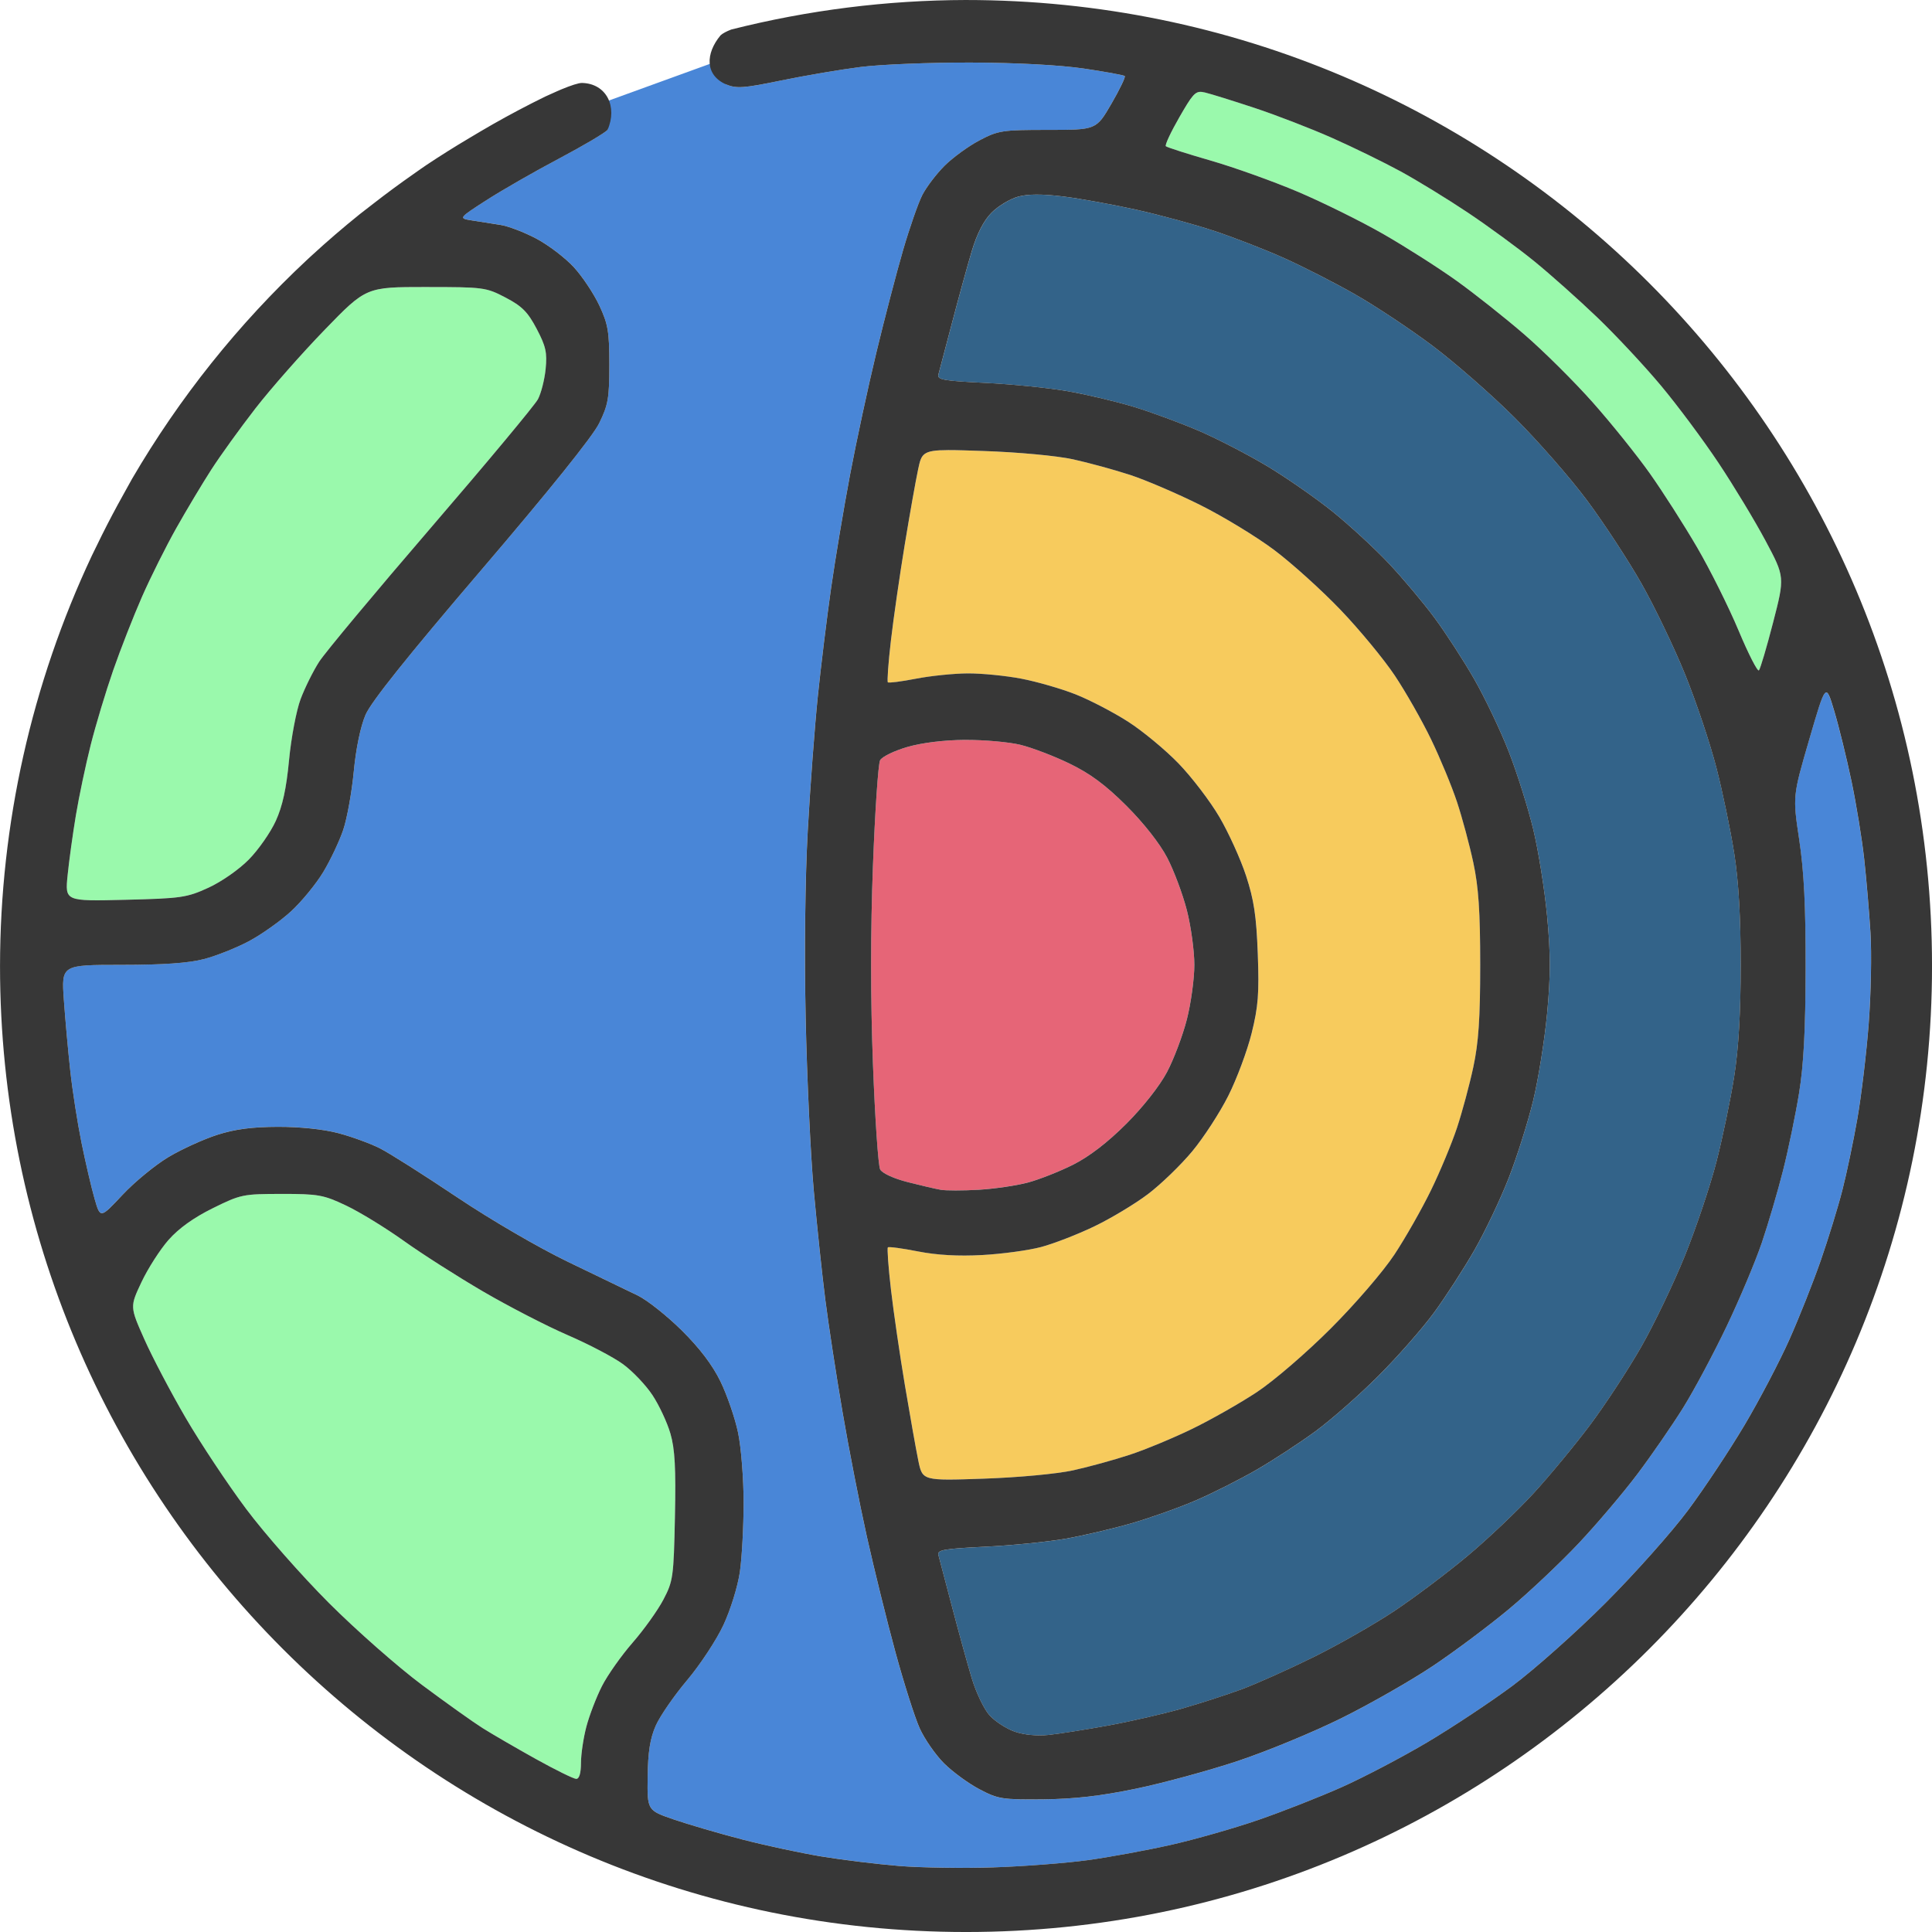 <?xml version="1.0" encoding="UTF-8" standalone="no"?>
<!-- Created with Inkscape (http://www.inkscape.org/) -->

<svg
   width="135mm"
   height="135mm"
   viewBox="0 0 135 135"
   version="1.1"
   id="svg209"
   xml:space="preserve"
   inkscape:version="1.2.2 (732a01da63, 2022-12-09)"
   sodipodi:docname="geophysics-info.svg"
   xmlns:inkscape="http://www.inkscape.org/namespaces/inkscape"
   xmlns:sodipodi="http://sodipodi.sourceforge.net/DTD/sodipodi-0.dtd"
   xmlns="http://www.w3.org/2000/svg"
   xmlns:svg="http://www.w3.org/2000/svg"><sodipodi:namedview
     id="namedview211"
     pagecolor="#ffffff"
     bordercolor="#000000"
     borderopacity="0.25"
     inkscape:showpageshadow="2"
     inkscape:pageopacity="0.0"
     inkscape:pagecheckerboard="0"
     inkscape:deskcolor="#d1d1d1"
     inkscape:document-units="mm"
     showgrid="false"
     inkscape:zoom="0.70710678"
     inkscape:cx="494.97475"
     inkscape:cy="207.88939"
     inkscape:window-width="1920"
     inkscape:window-height="1120"
     inkscape:window-x="-11"
     inkscape:window-y="-11"
     inkscape:window-maximized="1"
     inkscape:current-layer="layer1" /><defs
     id="defs206" /><g
     inkscape:label="Layer 1"
     inkscape:groupmode="layer"
     id="layer1"
     transform="translate(-35.903,-66.196)"><g
       id="g4736"
       transform="translate(-441.155,179.231)"
       inkscape:export-filename="favicon-16x16.png"
       inkscape:export-xdpi="3.0103698"
       inkscape:export-ydpi="3.0103698"><path
         style="fill:#9af9ac;stroke-width:0.265"
         d="m 517.321,11.265 c -0.182,-0.002 -1.462,-0.633 -2.844,-1.403 -1.382,-0.77 -3.049,-1.738 -3.704,-2.151 -0.655,-0.413 -2.56,-1.771 -4.233,-3.017 -1.673,-1.246 -4.596,-3.819 -6.495,-5.717 -1.898,-1.898 -4.505,-4.86 -5.792,-6.582 -1.287,-1.722 -3.186,-4.582 -4.221,-6.357 -1.035,-1.775 -2.336,-4.248 -2.891,-5.497 -1.01,-2.271 -1.01,-2.271 -0.195,-3.995 0.448,-0.948 1.297,-2.272 1.887,-2.942 0.708,-0.804 1.759,-1.557 3.093,-2.216 1.951,-0.964 2.117,-0.998 4.811,-0.998 2.57,0 2.927,0.065 4.511,0.816 0.946,0.449 2.758,1.559 4.026,2.467 1.269,0.908 3.772,2.505 5.563,3.55 1.791,1.044 4.444,2.411 5.895,3.038 1.452,0.627 3.185,1.536 3.851,2.021 0.667,0.485 1.594,1.458 2.061,2.163 0.467,0.705 1.033,1.914 1.257,2.687 0.316,1.087 0.388,2.408 0.317,5.826 -0.087,4.202 -0.127,4.487 -0.806,5.781 -0.393,0.749 -1.363,2.104 -2.154,3.011 -0.792,0.908 -1.756,2.275 -2.142,3.039 -0.387,0.764 -0.873,2.028 -1.081,2.81 -0.208,0.781 -0.379,1.926 -0.381,2.545 -0.002,0.723 -0.121,1.123 -0.334,1.122 z m -31.519,-61.426 c -4.201,0.103 -4.201,0.103 -4.019,-1.712 0.1,-0.998 0.361,-2.886 0.579,-4.196 0.218,-1.31 0.684,-3.522 1.036,-4.915 0.351,-1.394 1.058,-3.738 1.57,-5.21 0.512,-1.472 1.418,-3.784 2.014,-5.139 0.595,-1.354 1.671,-3.509 2.392,-4.789 0.72,-1.279 1.824,-3.125 2.453,-4.101 0.629,-0.976 2.016,-2.899 3.082,-4.273 1.066,-1.374 3.242,-3.845 4.836,-5.49 2.898,-2.992 2.898,-2.992 7.066,-2.992 4.045,0 4.209,0.022 5.578,0.737 1.147,0.599 1.552,1.006 2.172,2.183 0.641,1.217 0.74,1.661 0.627,2.805 -0.074,0.748 -0.317,1.7 -0.539,2.117 -0.222,0.417 -3.581,4.448 -7.465,8.959 -3.883,4.511 -7.403,8.732 -7.821,9.38 -0.418,0.648 -1.003,1.825 -1.299,2.617 -0.296,0.792 -0.658,2.702 -0.804,4.246 -0.189,2 -0.456,3.225 -0.929,4.262 -0.365,0.8 -1.21,2.012 -1.878,2.692 -0.685,0.698 -1.919,1.559 -2.831,1.976 -1.509,0.69 -1.896,0.746 -5.818,0.842 z m 114.164,-16.033 c -0.097,0.106 -0.736,-1.144 -1.419,-2.778 -0.684,-1.634 -1.99,-4.253 -2.903,-5.819 -0.913,-1.566 -2.4,-3.892 -3.305,-5.169 -0.905,-1.277 -2.7,-3.509 -3.988,-4.961 -1.288,-1.452 -3.441,-3.589 -4.783,-4.749 -1.343,-1.16 -3.477,-2.851 -4.743,-3.757 -1.266,-0.906 -3.566,-2.372 -5.11,-3.257 -1.544,-0.885 -4.223,-2.211 -5.953,-2.945 -1.73,-0.734 -4.484,-1.72 -6.121,-2.191 -1.636,-0.471 -3.039,-0.92 -3.116,-0.998 -0.078,-0.078 0.349,-0.991 0.947,-2.029 1.005,-1.743 1.143,-1.875 1.794,-1.722 0.388,0.091 1.935,0.573 3.439,1.07 1.504,0.497 3.942,1.439 5.42,2.094 1.477,0.655 3.64,1.711 4.807,2.347 1.166,0.636 3.284,1.934 4.705,2.885 1.421,0.951 3.505,2.477 4.63,3.393 1.125,0.915 3.103,2.677 4.395,3.916 1.292,1.238 3.295,3.383 4.451,4.765 1.156,1.382 2.973,3.823 4.038,5.424 1.065,1.601 2.541,4.045 3.28,5.432 1.345,2.522 1.345,2.522 0.528,5.689 -0.449,1.742 -0.896,3.253 -0.993,3.36 z"
         id="path3838-5" /><path
         style="fill:#f7cb5d;stroke-width:0.265"
         d="m 545.79,-9.713 c -4.274,0.146 -4.274,0.146 -4.565,-1.276 -0.16,-0.782 -0.581,-3.149 -0.935,-5.259 -0.354,-2.11 -0.792,-5.115 -0.972,-6.678 -0.181,-1.563 -0.277,-2.89 -0.215,-2.95 0.062,-0.06 1.006,0.067 2.098,0.282 1.322,0.261 2.823,0.346 4.498,0.255 1.382,-0.075 3.228,-0.326 4.101,-0.557 0.873,-0.231 2.54,-0.876 3.704,-1.433 1.164,-0.558 2.859,-1.575 3.767,-2.262 0.907,-0.686 2.302,-2.033 3.098,-2.993 0.797,-0.96 1.932,-2.707 2.522,-3.883 0.591,-1.176 1.323,-3.14 1.628,-4.365 0.463,-1.86 0.534,-2.774 0.431,-5.556 -0.098,-2.642 -0.267,-3.767 -0.817,-5.446 -0.381,-1.164 -1.223,-3.018 -1.87,-4.12 -0.647,-1.102 -1.93,-2.783 -2.851,-3.735 -0.921,-0.952 -2.508,-2.266 -3.527,-2.919 -1.019,-0.654 -2.665,-1.511 -3.659,-1.905 -0.994,-0.394 -2.701,-0.887 -3.794,-1.096 -1.093,-0.209 -2.78,-0.376 -3.75,-0.37 -0.969,0.005 -2.596,0.172 -3.615,0.37 -1.019,0.198 -1.903,0.312 -1.966,0.252 -0.062,-0.06 0.033,-1.37 0.212,-2.912 0.179,-1.542 0.612,-4.547 0.962,-6.678 0.35,-2.131 0.773,-4.514 0.941,-5.297 0.305,-1.423 0.305,-1.423 4.576,-1.276 2.425,0.083 5.128,0.335 6.255,0.583 1.091,0.24 2.877,0.729 3.969,1.085 1.091,0.357 3.297,1.302 4.902,2.102 1.605,0.799 3.933,2.216 5.175,3.147 1.241,0.932 3.333,2.819 4.648,4.195 1.315,1.375 3.013,3.431 3.773,4.567 0.76,1.137 1.904,3.146 2.541,4.465 0.638,1.319 1.455,3.291 1.816,4.383 0.361,1.091 0.873,2.996 1.138,4.233 0.367,1.716 0.482,3.41 0.482,7.144 0,3.734 -0.114,5.428 -0.482,7.144 -0.265,1.237 -0.777,3.142 -1.138,4.233 -0.361,1.091 -1.178,3.056 -1.816,4.366 -0.638,1.31 -1.789,3.334 -2.557,4.498 -0.783,1.186 -2.739,3.458 -4.449,5.168 -1.71,1.71 -3.982,3.666 -5.168,4.449 -1.164,0.769 -3.188,1.919 -4.498,2.557 -1.31,0.638 -3.274,1.455 -4.366,1.815 -1.091,0.36 -2.877,0.851 -3.969,1.092 -1.127,0.248 -3.83,0.5 -6.258,0.583 z"
         id="path3836-2" /><path
         style="fill:#e66577;stroke-width:0.265"
         d="m 545.433,-29.898 c -1.091,0.064 -2.282,0.064 -2.646,-10e-6 -0.364,-0.064 -1.409,-0.307 -2.323,-0.541 -0.964,-0.247 -1.763,-0.616 -1.905,-0.88 -0.134,-0.25 -0.361,-3.57 -0.504,-7.377 -0.171,-4.538 -0.171,-9.306 0,-13.844 0.143,-3.807 0.368,-7.124 0.5,-7.37 0.132,-0.247 0.989,-0.665 1.905,-0.929 1.031,-0.297 2.571,-0.485 4.046,-0.494 1.31,-0.007 3.036,0.144 3.836,0.337 0.8,0.193 2.348,0.783 3.44,1.311 1.452,0.702 2.52,1.494 3.98,2.949 1.205,1.201 2.335,2.638 2.851,3.626 0.47,0.9 1.09,2.556 1.378,3.68 0.287,1.124 0.523,2.839 0.523,3.811 0,0.972 -0.235,2.687 -0.523,3.811 -0.287,1.124 -0.911,2.78 -1.386,3.68 -0.51,0.966 -1.678,2.451 -2.851,3.623 -1.298,1.297 -2.584,2.286 -3.709,2.851 -0.947,0.476 -2.376,1.039 -3.175,1.251 -0.799,0.212 -2.346,0.439 -3.438,0.502 z"
         id="path3834-9" /><path
         style="fill:#4986d7;stroke-width:0.265"
         d="m 546.492,17.446 c -2.11,0.071 -5.087,0.026 -6.615,-0.098 -1.528,-0.125 -3.969,-0.424 -5.424,-0.665 -1.455,-0.241 -3.956,-0.778 -5.556,-1.193 -1.601,-0.416 -3.744,-1.042 -4.763,-1.392 -1.852,-0.637 -1.852,-0.637 -1.821,-2.99 0.023,-1.733 0.172,-2.672 0.566,-3.565 0.294,-0.666 1.28,-2.095 2.191,-3.175 0.911,-1.08 2.054,-2.817 2.54,-3.86 0.493,-1.058 1,-2.696 1.146,-3.704 0.144,-0.994 0.262,-3.177 0.262,-4.85 2.6e-4,-1.673 -0.175,-3.876 -0.39,-4.895 -0.215,-1.019 -0.768,-2.626 -1.23,-3.572 -0.561,-1.15 -1.461,-2.334 -2.714,-3.572 -1.031,-1.019 -2.41,-2.111 -3.065,-2.428 -0.655,-0.317 -2.835,-1.368 -4.844,-2.337 -2.093,-1.009 -5.427,-2.951 -7.805,-4.546 -2.284,-1.532 -4.696,-3.061 -5.362,-3.398 -0.665,-0.337 -1.975,-0.815 -2.91,-1.062 -1.04,-0.275 -2.677,-0.447 -4.214,-0.443 -1.801,0.004 -3.001,0.161 -4.233,0.555 -0.946,0.302 -2.478,0.998 -3.404,1.548 -0.926,0.55 -2.382,1.744 -3.233,2.654 -1.549,1.655 -1.549,1.655 -1.949,0.265 -0.22,-0.765 -0.63,-2.522 -0.911,-3.904 -0.281,-1.382 -0.635,-3.645 -0.786,-5.027 -0.151,-1.382 -0.353,-3.615 -0.448,-4.961 -0.172,-2.447 -0.172,-2.447 4.034,-2.447 2.923,0 4.68,-0.124 5.761,-0.405 0.855,-0.223 2.27,-0.786 3.144,-1.252 0.874,-0.466 2.193,-1.402 2.932,-2.08 0.739,-0.678 1.754,-1.916 2.255,-2.75 0.502,-0.834 1.13,-2.162 1.397,-2.951 0.266,-0.789 0.598,-2.622 0.736,-4.072 0.154,-1.617 0.472,-3.15 0.822,-3.964 0.392,-0.91 2.933,-4.09 8.086,-10.117 4.736,-5.539 7.78,-9.327 8.232,-10.245 0.635,-1.288 0.717,-1.759 0.717,-4.101 0,-2.312 -0.089,-2.835 -0.704,-4.147 -0.387,-0.826 -1.191,-2.03 -1.785,-2.675 -0.595,-0.645 -1.766,-1.537 -2.603,-1.982 -0.837,-0.445 -1.968,-0.878 -2.514,-0.963 -0.546,-0.085 -1.432,-0.224 -1.971,-0.309 -0.978,-0.154 -0.978,-0.154 0.992,-1.421 1.084,-0.697 3.359,-2.002 5.056,-2.9 1.697,-0.898 3.227,-1.803 3.4,-2.011 0.109,-0.566 0.087,-1.365 -0.039,-2 l 7.252,-2.632 c 0.296,0.693 0.494,1.001 1.088,1.46 0.724,0.301 1.219,0.264 3.813,-0.274 1.644,-0.34 4.144,-0.766 5.556,-0.946 1.412,-0.18 4.889,-0.32 7.726,-0.31 3.163,0.01 6.217,0.173 7.892,0.42 1.503,0.222 2.787,0.457 2.853,0.524 0.066,0.066 -0.355,0.94 -0.936,1.941 -1.057,1.821 -1.057,1.821 -4.441,1.821 -3.191,0 -3.464,0.042 -4.782,0.737 -0.769,0.405 -1.865,1.204 -2.436,1.775 -0.571,0.571 -1.27,1.492 -1.553,2.048 -0.283,0.555 -0.886,2.282 -1.339,3.838 -0.453,1.556 -1.292,4.768 -1.864,7.138 -0.572,2.37 -1.4,6.214 -1.84,8.542 -0.44,2.328 -1.038,5.9 -1.329,7.938 -0.29,2.037 -0.706,5.431 -0.925,7.541 -0.218,2.11 -0.535,6.337 -0.704,9.393 -0.186,3.357 -0.245,8.542 -0.148,13.097 0.088,4.147 0.342,9.565 0.564,12.039 0.223,2.474 0.588,5.927 0.811,7.673 0.223,1.746 0.761,5.259 1.196,7.805 0.435,2.547 1.204,6.484 1.709,8.75 0.506,2.266 1.404,5.898 1.996,8.07 0.592,2.172 1.354,4.563 1.694,5.312 0.339,0.749 1.101,1.846 1.693,2.438 0.592,0.592 1.705,1.408 2.474,1.813 1.308,0.689 1.595,0.735 4.441,0.708 2.181,-0.021 4.017,-0.23 6.482,-0.74 1.892,-0.391 5.095,-1.261 7.119,-1.933 2.023,-0.672 5.298,-2.025 7.276,-3.006 1.978,-0.981 4.847,-2.619 6.375,-3.641 1.528,-1.021 3.922,-2.812 5.319,-3.979 1.398,-1.167 3.584,-3.229 4.859,-4.583 1.275,-1.354 3.132,-3.544 4.126,-4.867 0.994,-1.323 2.431,-3.406 3.191,-4.63 0.761,-1.224 2.122,-3.773 3.025,-5.665 0.903,-1.892 2.007,-4.514 2.454,-5.828 0.447,-1.313 1.117,-3.592 1.489,-5.063 0.372,-1.471 0.877,-3.909 1.122,-5.417 0.32,-1.968 0.449,-4.423 0.457,-8.695 0.009,-4.346 -0.112,-6.774 -0.446,-8.996 -0.458,-3.043 -0.458,-3.043 0.699,-7.011 1.156,-3.969 1.156,-3.969 1.748,-1.986 0.326,1.091 0.867,3.293 1.203,4.895 0.336,1.601 0.735,4.043 0.887,5.425 0.152,1.382 0.35,3.704 0.44,5.159 0.09,1.455 0.034,4.328 -0.124,6.385 -0.158,2.056 -0.514,5.033 -0.791,6.615 -0.277,1.582 -0.752,3.842 -1.055,5.023 -0.303,1.181 -0.981,3.384 -1.506,4.895 -0.525,1.511 -1.512,3.998 -2.194,5.525 -0.681,1.528 -2.086,4.207 -3.121,5.953 -1.035,1.746 -2.811,4.425 -3.947,5.953 -1.135,1.528 -3.737,4.452 -5.783,6.497 -2.045,2.045 -4.969,4.648 -6.497,5.783 -1.528,1.135 -4.207,2.911 -5.953,3.947 -1.746,1.035 -4.427,2.441 -5.958,3.125 -1.53,0.683 -4.168,1.72 -5.861,2.304 -1.693,0.584 -4.453,1.37 -6.133,1.746 -1.68,0.377 -4.281,0.854 -5.781,1.06 -1.5,0.206 -4.453,0.433 -6.563,0.503 z"
         id="path3832-2"
         sodipodi:nodetypes="ssssssssssssssssssscsssssssssssssssssssssssssccccsssssssssssssssssssssssssssssssssssssscssssssssssssssssssssss" /><path
         style="fill:#336389;stroke-width:0.265"
         d="m 550.328,8.196 c -0.813,0.085 -1.731,-0.005 -2.381,-0.235 -0.582,-0.206 -1.369,-0.72 -1.749,-1.142 -0.38,-0.422 -0.938,-1.588 -1.24,-2.591 -0.302,-1.003 -0.922,-3.252 -1.378,-4.998 -0.456,-1.746 -0.882,-3.365 -0.948,-3.597 -0.103,-0.364 0.341,-0.444 3.259,-0.587 1.858,-0.091 4.392,-0.343 5.631,-0.561 1.239,-0.218 3.322,-0.706 4.63,-1.085 1.308,-0.379 3.33,-1.1 4.494,-1.603 1.164,-0.503 3.069,-1.466 4.233,-2.139 1.164,-0.674 3.01,-1.88 4.101,-2.681 1.091,-0.801 3.067,-2.539 4.391,-3.862 1.323,-1.323 3.067,-3.306 3.875,-4.405 0.808,-1.099 2.079,-3.062 2.824,-4.363 0.745,-1.3 1.829,-3.574 2.407,-5.054 0.578,-1.48 1.349,-3.916 1.711,-5.414 0.363,-1.498 0.802,-4.248 0.977,-6.11 0.246,-2.632 0.246,-4.141 0,-6.773 -0.174,-1.863 -0.614,-4.612 -0.977,-6.11 -0.363,-1.498 -1.133,-3.935 -1.711,-5.414 -0.578,-1.48 -1.662,-3.754 -2.407,-5.054 -0.745,-1.3 -1.994,-3.227 -2.774,-4.283 -0.781,-1.055 -2.223,-2.771 -3.206,-3.813 -0.983,-1.042 -2.743,-2.664 -3.911,-3.604 -1.168,-0.94 -3.218,-2.367 -4.555,-3.169 -1.337,-0.803 -3.486,-1.914 -4.776,-2.47 -1.29,-0.556 -3.351,-1.316 -4.58,-1.688 -1.23,-0.373 -3.307,-0.864 -4.617,-1.092 -1.31,-0.228 -3.901,-0.488 -5.759,-0.579 -2.918,-0.142 -3.362,-0.222 -3.259,-0.587 0.066,-0.232 0.492,-1.851 0.948,-3.597 0.456,-1.746 1.079,-4.008 1.385,-5.027 0.369,-1.229 0.835,-2.132 1.385,-2.685 0.456,-0.458 1.285,-0.959 1.843,-1.113 0.699,-0.193 1.682,-0.198 3.163,-0.015 1.181,0.146 3.48,0.561 5.107,0.924 1.627,0.362 4.068,1.026 5.424,1.476 1.356,0.449 3.537,1.295 4.846,1.88 1.31,0.585 3.545,1.724 4.966,2.531 1.422,0.807 3.863,2.425 5.424,3.594 1.561,1.169 4.156,3.439 5.766,5.043 1.61,1.605 3.885,4.202 5.055,5.772 1.17,1.57 2.885,4.189 3.811,5.819 0.925,1.631 2.308,4.513 3.072,6.406 0.764,1.893 1.742,4.814 2.173,6.493 0.431,1.678 0.988,4.357 1.238,5.953 0.309,1.97 0.454,4.472 0.454,7.796 0,3.324 -0.146,5.826 -0.454,7.796 -0.25,1.596 -0.807,4.275 -1.238,5.953 -0.431,1.678 -1.423,4.636 -2.205,6.572 -0.782,1.936 -2.164,4.818 -3.072,6.404 -0.908,1.586 -2.507,4.027 -3.553,5.423 -1.046,1.397 -2.818,3.54 -3.937,4.762 -1.119,1.223 -3.192,3.192 -4.607,4.376 -1.415,1.184 -3.713,2.915 -5.106,3.845 -1.393,0.93 -3.953,2.392 -5.689,3.248 -1.735,0.856 -3.989,1.865 -5.007,2.242 -1.019,0.377 -2.897,0.985 -4.173,1.351 -1.277,0.366 -3.598,0.898 -5.159,1.183 -1.561,0.285 -3.434,0.58 -4.161,0.657 z"
         id="path3830-6" /><path
         id="path3822-2"
         style="fill:#373737;fill-opacity:1;stroke-width:0.334"
         d="m 544.558,-113.035 c -5.533,0.013 -11.043,0.706 -16.407,2.064 -0.344,0.134 -0.591,0.267 -0.74,0.401 -1.066,1.272 -1.101,2.791 0.388,3.435 0.724,0.301 1.229,0.265 3.824,-0.272 1.644,-0.34 4.144,-0.766 5.556,-0.946 1.412,-0.18 4.888,-0.32 7.726,-0.311 3.163,0.01 6.217,0.173 7.893,0.42 1.503,0.222 2.787,0.457 2.853,0.523 0.066,0.066 -0.355,0.94 -0.936,1.941 -1.057,1.821 -1.056,1.821 -4.441,1.821 -3.191,0 -3.464,0.042 -4.782,0.736 -0.769,0.405 -1.865,1.204 -2.437,1.775 -0.571,0.571 -1.27,1.492 -1.553,2.047 -0.283,0.555 -0.886,2.282 -1.339,3.838 -0.453,1.556 -1.292,4.768 -1.863,7.138 -0.572,2.37 -1.4,6.214 -1.84,8.543 -0.44,2.328 -1.038,5.9 -1.329,7.938 -0.29,2.037 -0.707,5.431 -0.925,7.541 -0.218,2.11 -0.535,6.337 -0.704,9.393 -0.186,3.357 -0.244,8.542 -0.148,13.097 0.088,4.147 0.341,9.565 0.564,12.039 0.223,2.474 0.588,5.927 0.811,7.673 0.223,1.746 0.761,5.259 1.196,7.805 0.435,2.547 1.204,6.484 1.709,8.75 0.506,2.266 1.404,5.898 1.996,8.07 0.592,2.172 1.354,4.562 1.693,5.311 0.339,0.749 1.101,1.847 1.693,2.439 0.592,0.592 1.706,1.408 2.475,1.813 1.308,0.689 1.595,0.735 4.441,0.708 2.181,-0.021 4.017,-0.23 6.482,-0.74 1.892,-0.391 5.095,-1.262 7.119,-1.934 2.023,-0.672 5.298,-2.024 7.276,-3.006 1.978,-0.981 4.847,-2.619 6.375,-3.641 1.528,-1.021 3.922,-2.812 5.32,-3.979 1.398,-1.167 3.584,-3.229 4.859,-4.583 1.275,-1.354 3.132,-3.544 4.126,-4.867 0.994,-1.323 2.43,-3.406 3.191,-4.63 0.761,-1.224 2.122,-3.773 3.025,-5.665 0.903,-1.892 2.007,-4.514 2.454,-5.828 0.447,-1.313 1.117,-3.592 1.489,-5.063 0.372,-1.471 0.877,-3.909 1.122,-5.417 0.32,-1.968 0.449,-4.423 0.457,-8.695 0.009,-4.346 -0.112,-6.774 -0.446,-8.996 -0.458,-3.043 -0.458,-3.043 0.699,-7.011 1.156,-3.969 1.156,-3.969 1.748,-1.986 0.326,1.091 0.867,3.293 1.203,4.895 0.336,1.601 0.735,4.043 0.887,5.426 0.152,1.382 0.35,3.704 0.44,5.159 0.09,1.455 0.034,4.328 -0.125,6.385 -0.158,2.056 -0.514,5.033 -0.791,6.615 -0.277,1.582 -0.751,3.842 -1.055,5.023 -0.303,1.181 -0.981,3.384 -1.506,4.895 -0.525,1.511 -1.512,3.998 -2.194,5.526 -0.681,1.528 -2.086,4.207 -3.121,5.953 -1.035,1.746 -2.811,4.425 -3.947,5.953 -1.135,1.528 -3.738,4.451 -5.783,6.497 -2.045,2.045 -4.969,4.647 -6.497,5.783 -1.528,1.135 -4.207,2.911 -5.953,3.947 -1.746,1.035 -4.427,2.442 -5.957,3.125 -1.53,0.683 -4.168,1.72 -5.861,2.304 -1.693,0.584 -4.453,1.369 -6.132,1.746 -1.68,0.377 -4.281,0.854 -5.781,1.06 -1.5,0.206 -4.453,0.433 -6.563,0.503 -2.11,0.071 -5.087,0.026 -6.615,-0.099 -1.528,-0.125 -3.969,-0.423 -5.424,-0.664 -1.455,-0.241 -3.956,-0.778 -5.556,-1.194 -1.601,-0.416 -3.744,-1.042 -4.763,-1.392 -1.852,-0.637 -1.852,-0.637 -1.821,-2.99 0.023,-1.733 0.172,-2.673 0.566,-3.565 0.294,-0.666 1.28,-2.095 2.191,-3.175 0.911,-1.08 2.054,-2.817 2.54,-3.86 0.493,-1.058 1,-2.696 1.146,-3.704 0.144,-0.994 0.262,-3.177 0.262,-4.85 2.6e-4,-1.673 -0.175,-3.876 -0.39,-4.895 -0.215,-1.019 -0.769,-2.626 -1.23,-3.572 -0.561,-1.15 -1.461,-2.334 -2.714,-3.572 -1.031,-1.019 -2.41,-2.111 -3.065,-2.428 -0.655,-0.317 -2.834,-1.368 -4.844,-2.337 -2.093,-1.009 -5.427,-2.951 -7.805,-4.546 -2.284,-1.532 -4.696,-3.061 -5.361,-3.398 -0.665,-0.337 -1.975,-0.816 -2.91,-1.062 -1.04,-0.275 -2.677,-0.446 -4.215,-0.443 -1.801,0.004 -3.001,0.162 -4.233,0.555 -0.946,0.302 -2.478,0.998 -3.404,1.548 -0.926,0.55 -2.382,1.744 -3.233,2.654 -1.549,1.655 -1.549,1.655 -1.949,0.265 -0.22,-0.765 -0.63,-2.521 -0.911,-3.904 -0.281,-1.382 -0.635,-3.645 -0.786,-5.027 -0.151,-1.382 -0.353,-3.615 -0.448,-4.961 -0.172,-2.447 -0.172,-2.447 4.033,-2.447 2.923,0 4.68,-0.124 5.761,-0.405 0.855,-0.223 2.27,-0.786 3.144,-1.252 0.874,-0.466 2.193,-1.402 2.932,-2.08 0.739,-0.678 1.754,-1.916 2.256,-2.75 0.502,-0.834 1.13,-2.162 1.396,-2.951 0.266,-0.789 0.598,-2.622 0.736,-4.072 0.154,-1.617 0.472,-3.15 0.822,-3.964 0.392,-0.91 2.934,-4.09 8.087,-10.117 4.736,-5.539 7.78,-9.327 8.232,-10.244 0.635,-1.288 0.717,-1.759 0.717,-4.101 0,-2.312 -0.089,-2.835 -0.704,-4.148 -0.387,-0.826 -1.191,-2.029 -1.785,-2.675 -0.595,-0.645 -1.766,-1.537 -2.603,-1.982 -0.837,-0.445 -1.968,-0.878 -2.514,-0.963 -0.546,-0.085 -1.432,-0.224 -1.97,-0.309 -0.978,-0.154 -0.978,-0.154 0.992,-1.422 1.084,-0.697 3.359,-2.002 5.057,-2.9 1.697,-0.898 3.227,-1.803 3.4,-2.011 0.714,-1.602 -0.064,-3.243 -1.791,-3.279 -0.236,0 -0.757,0.169 -1.449,0.455 -0.105,0.045 -0.209,0.091 -0.314,0.137 -0.252,0.109 -0.515,0.226 -0.802,0.361 -1.244,0.609 -2.469,1.257 -3.674,1.942 -0.544,0.313 -1.089,0.632 -1.647,0.968 -1,0.593 -1.984,1.211 -2.951,1.854 -0.283,0.19 -0.617,0.428 -0.938,0.654 -0.962,0.672 -1.907,1.369 -2.833,2.091 -0.309,0.238 -0.621,0.476 -0.911,0.706 -1.161,0.934 -2.291,1.907 -3.388,2.916 -0.098,0.09 -0.194,0.179 -0.292,0.269 -4.804,4.484 -8.927,9.645 -12.24,15.321 -0.205,0.362 -0.409,0.736 -0.614,1.108 -0.516,0.924 -1.011,1.86 -1.483,2.807 -0.231,0.462 -0.468,0.944 -0.705,1.44 -4.219,8.971 -6.41,18.762 -6.418,28.676 -1.5e-4,37.279 30.221,67.5 67.5,67.5 37.279,1.49e-4 67.5,-30.221 67.5,-67.5 -1.4e-4,-37.279 -30.221,-67.5 -67.5,-67.5 z m 16.484,6.424 c 0.068,0.008 0.141,0.023 0.223,0.042 0.388,0.091 1.935,0.573 3.439,1.07 1.504,0.497 3.943,1.439 5.42,2.094 1.477,0.655 3.64,1.712 4.807,2.348 1.166,0.636 3.284,1.934 4.705,2.885 1.421,0.951 3.505,2.477 4.63,3.393 1.125,0.915 3.103,2.678 4.395,3.916 1.292,1.238 3.295,3.383 4.451,4.765 1.156,1.382 2.973,3.823 4.038,5.424 1.065,1.601 2.541,4.045 3.28,5.432 1.345,2.522 1.345,2.522 0.528,5.689 -0.449,1.742 -0.896,3.253 -0.993,3.359 -0.097,0.106 -0.736,-1.144 -1.42,-2.778 -0.684,-1.634 -1.99,-4.253 -2.903,-5.819 -0.913,-1.566 -2.4,-3.892 -3.305,-5.169 -0.905,-1.277 -2.7,-3.51 -3.988,-4.961 -1.288,-1.452 -3.441,-3.589 -4.784,-4.749 -1.343,-1.16 -3.477,-2.851 -4.743,-3.757 -1.266,-0.906 -3.566,-2.372 -5.11,-3.257 -1.544,-0.885 -4.223,-2.21 -5.953,-2.945 -1.73,-0.734 -4.485,-1.72 -6.121,-2.191 -1.636,-0.471 -3.038,-0.92 -3.116,-0.998 -0.078,-0.078 0.349,-0.99 0.947,-2.029 0.879,-1.525 1.095,-1.817 1.571,-1.764 z m -11.562,7.173 c 0.518,-0.003 1.134,0.042 1.874,0.133 1.181,0.146 3.48,0.562 5.107,0.924 1.627,0.362 4.068,1.027 5.424,1.476 1.356,0.449 3.537,1.295 4.846,1.88 1.31,0.585 3.545,1.723 4.967,2.531 1.422,0.807 3.863,2.424 5.424,3.594 1.561,1.169 4.156,3.439 5.766,5.044 1.61,1.605 3.885,4.202 5.055,5.772 1.17,1.57 2.885,4.189 3.811,5.819 0.925,1.631 2.308,4.514 3.072,6.406 0.764,1.893 1.742,4.814 2.172,6.493 0.431,1.678 0.988,4.357 1.238,5.953 0.309,1.97 0.454,4.473 0.454,7.796 0,3.324 -0.146,5.826 -0.454,7.796 -0.25,1.596 -0.807,4.275 -1.238,5.953 -0.431,1.678 -1.423,4.636 -2.205,6.572 -0.782,1.936 -2.164,4.818 -3.072,6.404 -0.908,1.586 -2.507,4.027 -3.553,5.423 -1.046,1.397 -2.818,3.539 -3.937,4.762 -1.119,1.223 -3.192,3.192 -4.607,4.376 -1.415,1.184 -3.713,2.915 -5.106,3.845 -1.393,0.93 -3.953,2.391 -5.689,3.247 -1.735,0.856 -3.989,1.865 -5.007,2.242 -1.019,0.377 -2.896,0.985 -4.173,1.351 -1.277,0.366 -3.598,0.898 -5.159,1.183 -1.561,0.285 -3.434,0.58 -4.162,0.657 -0.813,0.085 -1.731,-0.005 -2.381,-0.235 -0.582,-0.206 -1.369,-0.719 -1.749,-1.142 -0.38,-0.422 -0.938,-1.588 -1.24,-2.591 -0.302,-1.003 -0.922,-3.252 -1.378,-4.998 -0.456,-1.746 -0.882,-3.365 -0.948,-3.597 -0.103,-0.364 0.341,-0.444 3.259,-0.587 1.858,-0.091 4.392,-0.343 5.631,-0.561 1.239,-0.218 3.322,-0.706 4.63,-1.085 1.308,-0.379 3.33,-1.1 4.494,-1.603 1.164,-0.503 3.069,-1.466 4.233,-2.139 1.164,-0.674 3.01,-1.88 4.101,-2.681 1.091,-0.801 3.067,-2.539 4.39,-3.862 1.323,-1.323 3.067,-3.306 3.875,-4.405 0.808,-1.099 2.078,-3.063 2.824,-4.363 0.745,-1.3 1.829,-3.574 2.407,-5.054 0.578,-1.48 1.349,-3.916 1.712,-5.414 0.363,-1.498 0.802,-4.248 0.977,-6.11 0.246,-2.632 0.246,-4.141 0,-6.773 -0.174,-1.863 -0.614,-4.613 -0.977,-6.111 -0.363,-1.498 -1.133,-3.935 -1.712,-5.414 -0.578,-1.48 -1.662,-3.753 -2.407,-5.053 -0.745,-1.3 -1.994,-3.227 -2.775,-4.283 -0.781,-1.055 -2.223,-2.771 -3.206,-3.813 -0.983,-1.042 -2.743,-2.664 -3.911,-3.604 -1.168,-0.94 -3.218,-2.366 -4.555,-3.169 -1.337,-0.803 -3.486,-1.915 -4.776,-2.471 -1.29,-0.556 -3.35,-1.316 -4.58,-1.688 -1.23,-0.373 -3.308,-0.864 -4.617,-1.091 -1.31,-0.228 -3.901,-0.489 -5.759,-0.579 -2.918,-0.142 -3.362,-0.222 -3.259,-0.587 0.066,-0.232 0.492,-1.85 0.948,-3.597 0.456,-1.746 1.079,-4.008 1.384,-5.027 0.369,-1.229 0.835,-2.132 1.385,-2.685 0.456,-0.458 1.285,-0.959 1.843,-1.113 0.35,-0.097 0.77,-0.146 1.288,-0.148 z m -42.671,6.46 c 4.045,0 4.209,0.021 5.577,0.736 1.147,0.599 1.552,1.006 2.172,2.183 0.641,1.217 0.741,1.662 0.627,2.806 -0.074,0.748 -0.317,1.7 -0.539,2.117 -0.222,0.417 -3.581,4.449 -7.465,8.96 -3.883,4.511 -7.403,8.732 -7.821,9.38 -0.418,0.648 -1.002,1.825 -1.299,2.617 -0.296,0.792 -0.658,2.702 -0.804,4.246 -0.189,2 -0.456,3.225 -0.929,4.262 -0.365,0.8 -1.21,2.012 -1.878,2.692 -0.685,0.698 -1.918,1.559 -2.831,1.976 -1.509,0.69 -1.896,0.746 -5.818,0.842 -4.201,0.103 -4.201,0.103 -4.019,-1.712 0.1,-0.998 0.361,-2.886 0.579,-4.196 0.218,-1.31 0.684,-3.522 1.036,-4.915 0.351,-1.394 1.058,-3.739 1.57,-5.211 0.512,-1.472 1.418,-3.784 2.013,-5.139 0.595,-1.354 1.671,-3.509 2.392,-4.789 0.72,-1.279 1.825,-3.125 2.454,-4.101 0.629,-0.976 2.016,-2.899 3.081,-4.273 1.066,-1.374 3.242,-3.845 4.836,-5.49 2.898,-2.992 2.899,-2.992 7.066,-2.992 z m 36.51,11.394 c 0.605,-0.002 1.406,0.026 2.474,0.063 2.425,0.083 5.128,0.335 6.254,0.583 1.091,0.24 2.877,0.729 3.969,1.085 1.091,0.357 3.297,1.302 4.902,2.102 1.605,0.799 3.934,2.216 5.175,3.147 1.241,0.932 3.332,2.819 4.647,4.195 1.315,1.375 3.013,3.431 3.773,4.568 0.76,1.137 1.904,3.146 2.541,4.465 0.638,1.319 1.454,3.292 1.815,4.383 0.361,1.091 0.873,2.996 1.138,4.233 0.367,1.716 0.482,3.41 0.482,7.144 0,3.734 -0.114,5.428 -0.482,7.144 -0.265,1.237 -0.777,3.142 -1.138,4.233 -0.361,1.091 -1.178,3.056 -1.816,4.366 -0.638,1.31 -1.788,3.334 -2.557,4.498 -0.783,1.186 -2.739,3.458 -4.449,5.168 -1.71,1.71 -3.982,3.666 -5.168,4.449 -1.164,0.769 -3.188,1.919 -4.498,2.557 -1.31,0.638 -3.274,1.454 -4.366,1.814 -1.091,0.36 -2.877,0.852 -3.969,1.092 -1.127,0.248 -3.83,0.5 -6.258,0.583 -4.274,0.146 -4.274,0.146 -4.565,-1.276 -0.16,-0.782 -0.581,-3.149 -0.935,-5.259 -0.354,-2.11 -0.792,-5.115 -0.973,-6.678 -0.181,-1.563 -0.277,-2.89 -0.215,-2.95 0.062,-0.06 1.006,0.067 2.098,0.282 1.322,0.261 2.823,0.346 4.498,0.254 1.382,-0.075 3.228,-0.326 4.101,-0.557 0.873,-0.231 2.54,-0.876 3.704,-1.434 1.164,-0.558 2.859,-1.575 3.767,-2.262 0.907,-0.686 2.301,-2.033 3.098,-2.993 0.797,-0.96 1.932,-2.707 2.522,-3.883 0.591,-1.176 1.323,-3.14 1.628,-4.365 0.463,-1.86 0.534,-2.775 0.431,-5.556 -0.098,-2.642 -0.267,-3.766 -0.817,-5.446 -0.381,-1.164 -1.223,-3.019 -1.87,-4.121 -0.647,-1.102 -1.93,-2.782 -2.851,-3.734 -0.921,-0.952 -2.508,-2.266 -3.527,-2.919 -1.019,-0.654 -2.665,-1.511 -3.659,-1.905 -0.994,-0.394 -2.701,-0.887 -3.794,-1.097 -1.093,-0.209 -2.78,-0.375 -3.75,-0.37 -0.969,0.005 -2.596,0.172 -3.615,0.37 -1.019,0.198 -1.903,0.312 -1.965,0.252 -0.062,-0.06 0.033,-1.371 0.212,-2.912 0.179,-1.542 0.612,-4.546 0.962,-6.677 0.35,-2.131 0.773,-4.514 0.941,-5.297 0.229,-1.067 0.286,-1.334 2.102,-1.339 z m 1.188,20.252 c 1.31,-0.007 3.036,0.145 3.836,0.337 0.8,0.193 2.348,0.782 3.44,1.311 1.452,0.702 2.52,1.494 3.98,2.949 1.205,1.201 2.335,2.638 2.851,3.626 0.47,0.9 1.09,2.556 1.378,3.68 0.287,1.124 0.522,2.839 0.522,3.811 0,0.972 -0.235,2.687 -0.522,3.811 -0.287,1.124 -0.911,2.78 -1.386,3.68 -0.51,0.966 -1.678,2.451 -2.851,3.623 -1.298,1.297 -2.584,2.287 -3.709,2.852 -0.947,0.476 -2.376,1.039 -3.175,1.252 -0.799,0.212 -2.346,0.439 -3.438,0.502 -1.091,0.064 -2.282,0.064 -2.646,0 -0.364,-0.064 -1.409,-0.307 -2.322,-0.541 -0.964,-0.247 -1.763,-0.615 -1.905,-0.88 -0.134,-0.25 -0.361,-3.57 -0.504,-7.377 -0.171,-4.538 -0.171,-9.306 0,-13.844 0.143,-3.807 0.368,-7.124 0.5,-7.371 0.132,-0.247 0.989,-0.664 1.905,-0.929 1.031,-0.297 2.571,-0.485 4.046,-0.494 z m -47.77,31.722 c 2.57,0 2.927,0.065 4.511,0.816 0.946,0.449 2.758,1.559 4.027,2.467 1.269,0.908 3.772,2.505 5.563,3.55 1.791,1.044 4.444,2.411 5.895,3.038 1.452,0.627 3.185,1.536 3.851,2.021 0.667,0.485 1.594,1.458 2.061,2.163 0.467,0.705 1.033,1.914 1.257,2.687 0.316,1.087 0.388,2.408 0.317,5.826 -0.087,4.202 -0.127,4.487 -0.806,5.781 -0.393,0.749 -1.362,2.104 -2.154,3.012 -0.792,0.908 -1.755,2.275 -2.142,3.039 -0.387,0.764 -0.873,2.028 -1.081,2.81 -0.208,0.781 -0.38,1.927 -0.381,2.545 -0.002,0.723 -0.121,1.123 -0.334,1.121 -0.182,-0.002 -1.462,-0.633 -2.844,-1.402 -1.382,-0.77 -3.049,-1.738 -3.704,-2.151 -0.655,-0.413 -2.56,-1.771 -4.233,-3.017 -1.673,-1.246 -4.596,-3.819 -6.494,-5.717 -1.898,-1.898 -4.505,-4.86 -5.792,-6.582 -1.287,-1.722 -3.186,-4.583 -4.221,-6.357 -1.035,-1.775 -2.336,-4.248 -2.891,-5.497 -1.01,-2.271 -1.009,-2.271 -0.195,-3.995 0.448,-0.948 1.297,-2.272 1.887,-2.942 0.708,-0.804 1.759,-1.558 3.093,-2.216 1.951,-0.964 2.117,-0.998 4.811,-0.998 z"
         sodipodi:nodetypes="scccsssssssssssssssssssssssssssssssssssssscssssssssssssssssssssssssssssssssssssssscssssssssssssssssssssssssscccccccccccsccccccsscsssssssssssssssssssssssssssssssssssssssssssssssssssscsssssssssssssssssssssssssssssssssssssssssssssssssssssssssssssssssssssssssssssssssssssssssssssssssscsssssscssssssssssssssssssscsssssssssssssssssssssssssssss" /></g></g></svg>
